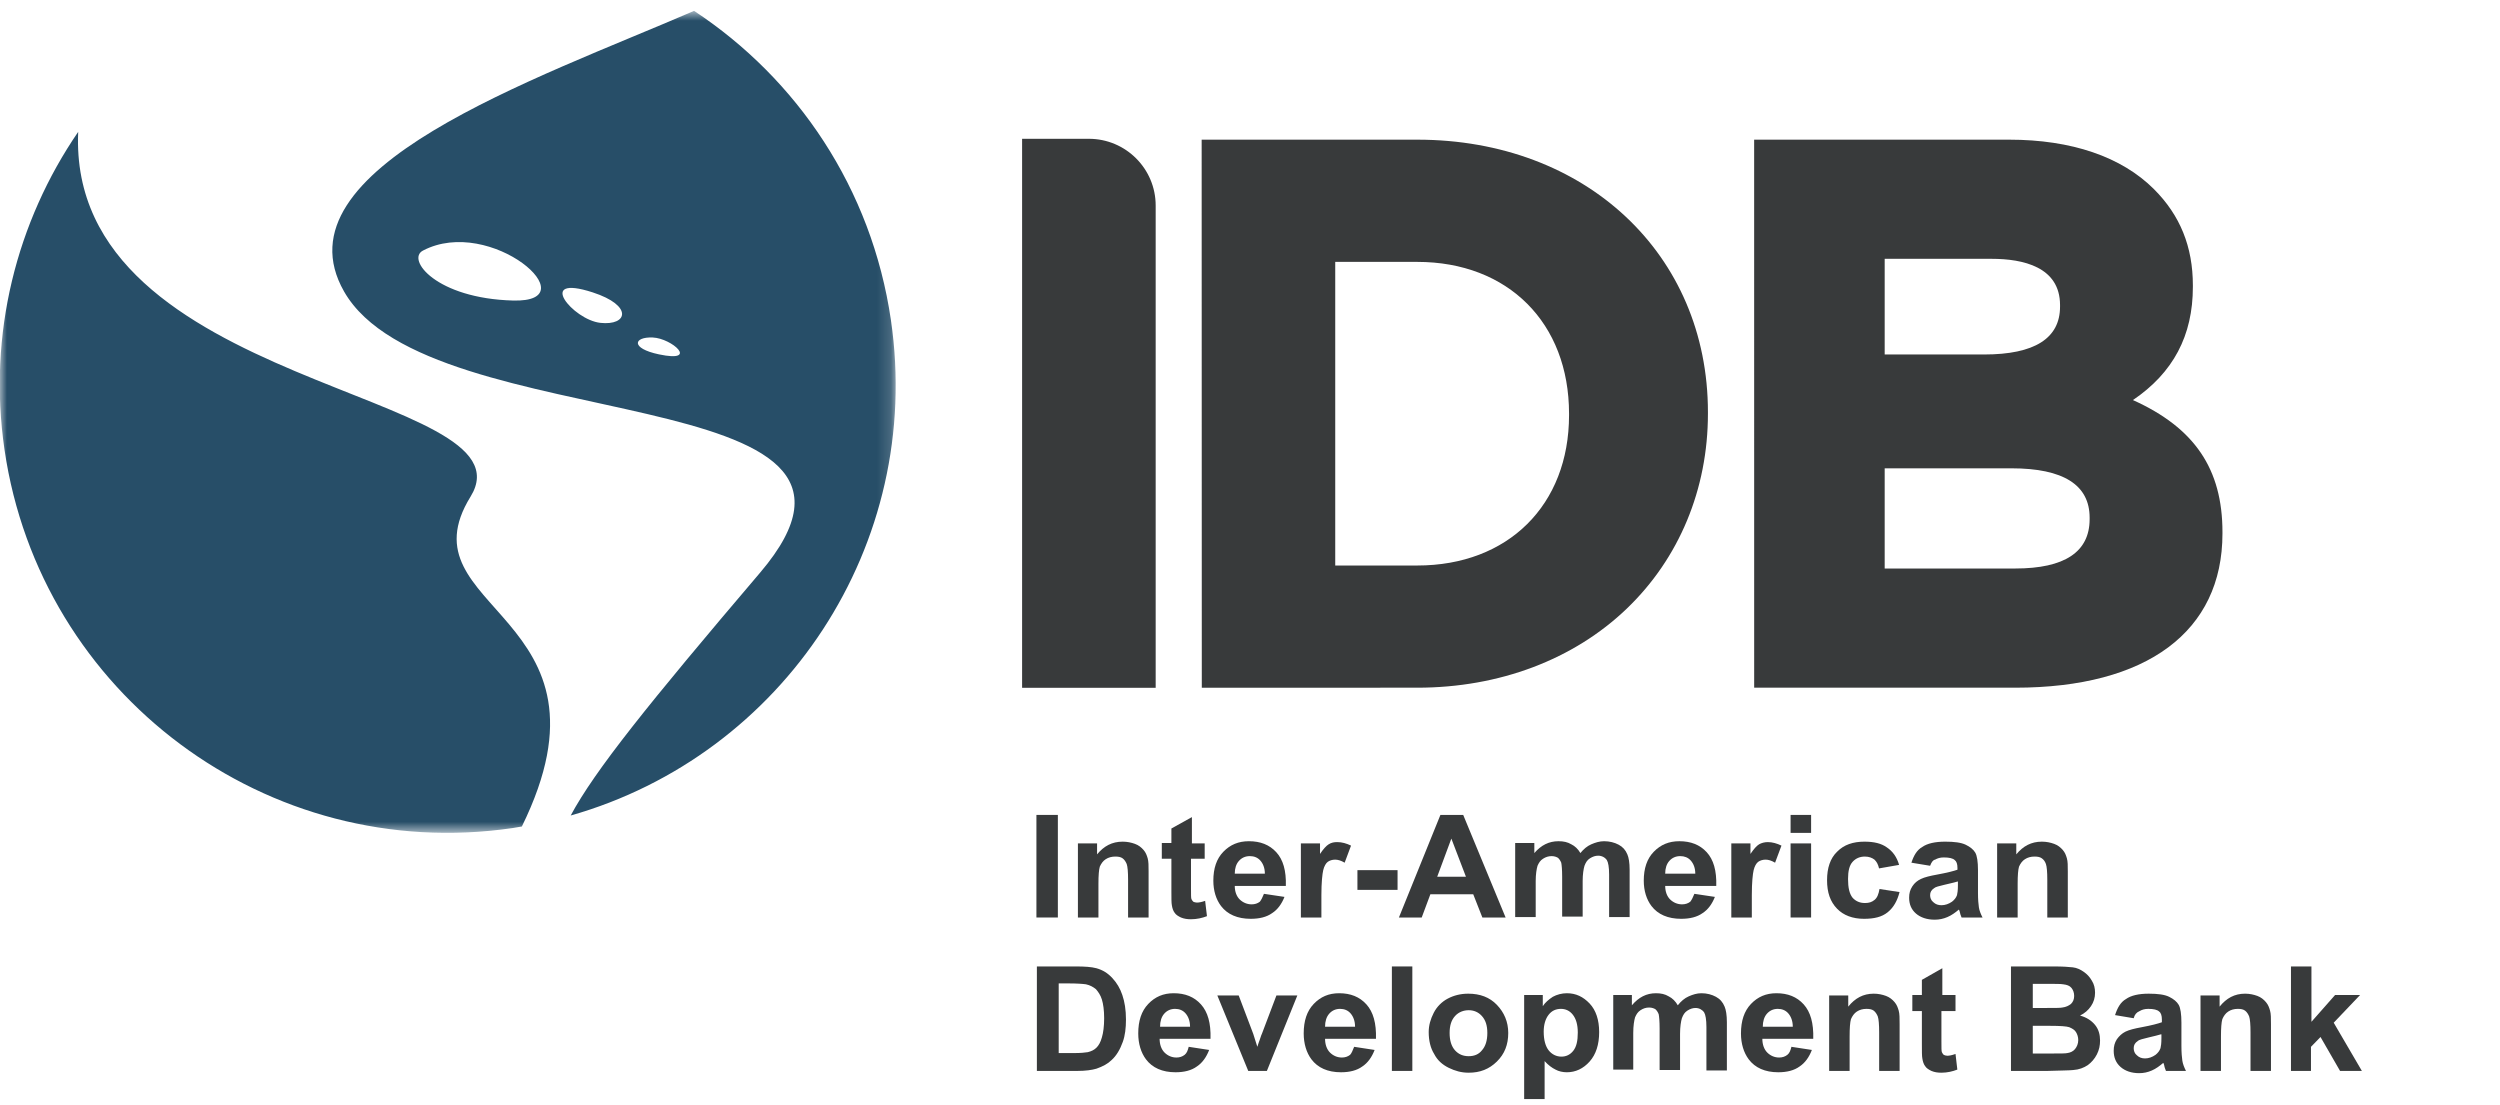 <svg width="181" height="80" viewBox="0 0 181 80" fill="none" xmlns="http://www.w3.org/2000/svg">
<path fill-rule="evenodd" clip-rule="evenodd" d="M154.424 28.965C157.342 26.988 158.764 24.299 158.764 20.774V20.663C158.764 17.868 157.843 15.589 155.948 13.696C153.603 11.351 149.978 10.112 145.465 10.112H127L127.002 49.789H145.904C155.437 49.789 160.906 45.722 160.906 38.632V38.524C160.906 33.964 158.897 30.978 154.424 28.965ZM145.904 41.16H136.451V33.906H145.629C149.384 33.906 151.289 35.108 151.289 37.479V37.589C151.289 39.96 149.478 41.16 145.904 41.16ZM136.451 25.665V18.739H144.201C146.458 18.739 149.147 19.32 149.147 22.091V22.201C149.147 24.499 147.297 25.665 143.65 25.665H136.451Z" fill="#383A3B"/>
<path fill-rule="evenodd" clip-rule="evenodd" d="M78.833 10.049C81.504 10.049 83.671 12.214 83.671 14.884V49.797H74V10.048L78.833 10.049Z" fill="#383A3B"/>
<path fill-rule="evenodd" clip-rule="evenodd" d="M102.608 10.112H87L87.01 49.791L102.608 49.789C108.546 49.789 113.933 47.755 117.781 44.063C121.57 40.428 123.654 35.414 123.654 29.95V29.839C123.654 18.409 114.801 10.112 102.608 10.112ZM113.599 29.95V30.06C113.599 36.568 109.182 40.943 102.608 40.943H96.671V18.961H102.608C109.182 18.961 113.599 23.376 113.599 29.95Z" fill="#383A3B"/>
<mask id="mask0_3_1628" style="mask-type:alpha" maskUnits="userSpaceOnUse" x="0" y="0" width="65" height="61">
<path fill-rule="evenodd" clip-rule="evenodd" d="M0 0.787H64.849V60.298H0V0.787Z" fill="white"/>
</mask>
<g mask="url(#mask0_3_1628)">
<path fill-rule="evenodd" clip-rule="evenodd" d="M34.068 35.957C28.953 44.239 45.384 44.364 37.782 59.839C37.559 59.876 37.338 59.919 37.11 59.952C19.39 62.546 2.922 50.284 0.327 32.562C-0.901 24.159 1.214 16.039 5.661 9.546C4.834 28.246 38.845 28.226 34.068 35.957ZM41.318 59.043C43.069 55.785 46.882 51.035 55.033 41.459C67.222 27.136 31.101 31.946 24.911 21.106C19.813 12.175 38.786 5.756 50.25 0.787C57.703 5.699 63.11 13.643 64.502 23.17C66.886 39.449 56.726 54.661 41.318 59.043ZM30.618 18.144C29.402 18.783 31.578 21.608 37.146 21.759C42.715 21.913 35.536 15.562 30.618 18.144ZM42.905 21.166C38.732 19.815 41.478 23.154 43.464 23.375C45.448 23.594 45.862 22.124 42.905 21.166ZM47.26 24.435C45.872 24.377 45.624 25.216 47.708 25.656C50.652 26.278 48.648 24.493 47.26 24.435Z" fill="#274E68"/>
</g>
<path d="M75.037 66.427V59H76.589V66.427H75.037Z" fill="#383A3B"/>
<path d="M83.158 66.427H81.673V63.697C81.673 63.126 81.64 62.745 81.574 62.555C81.508 62.396 81.409 62.237 81.276 62.142C81.144 62.047 80.979 62.015 80.748 62.015C80.484 62.015 80.253 62.078 80.055 62.206C79.857 62.333 79.725 62.523 79.626 62.745C79.56 62.967 79.527 63.38 79.527 63.983V66.427H78.041V61.063H79.428V61.856C79.923 61.253 80.517 60.936 81.276 60.936C81.607 60.936 81.904 60.999 82.168 61.095C82.432 61.19 82.63 61.349 82.795 61.539C82.96 61.729 83.026 61.92 83.092 62.142C83.158 62.364 83.158 62.682 83.158 63.094V66.427ZM87.219 61.031V62.174H86.228V64.332C86.228 64.776 86.228 65.03 86.261 65.094C86.294 65.157 86.327 65.221 86.393 65.284C86.459 65.316 86.558 65.347 86.657 65.347C86.789 65.347 86.987 65.316 87.252 65.221L87.384 66.331C87.053 66.458 86.657 66.554 86.228 66.554C85.964 66.554 85.733 66.522 85.502 66.427C85.304 66.331 85.139 66.236 85.04 66.078C84.941 65.951 84.875 65.76 84.842 65.538C84.809 65.379 84.809 65.03 84.809 64.522V62.174H84.115V61.031H84.809V59.984L86.294 59.159V61.063H87.219V61.031ZM91.51 64.713L92.996 64.935C92.797 65.443 92.5 65.855 92.104 66.109C91.708 66.395 91.18 66.522 90.553 66.522C89.595 66.522 88.869 66.204 88.407 65.601C88.044 65.125 87.846 64.491 87.846 63.761C87.846 62.872 88.077 62.174 88.572 61.666C89.067 61.158 89.661 60.904 90.421 60.904C91.246 60.904 91.906 61.158 92.401 61.698C92.897 62.237 93.128 63.031 93.095 64.141H89.397C89.397 64.554 89.529 64.903 89.76 65.125C89.992 65.347 90.289 65.475 90.619 65.475C90.85 65.475 91.048 65.411 91.213 65.284C91.312 65.157 91.411 64.967 91.51 64.713ZM91.576 63.253C91.576 62.84 91.444 62.523 91.246 62.301C91.048 62.078 90.784 61.983 90.487 61.983C90.157 61.983 89.892 62.11 89.695 62.333C89.496 62.555 89.397 62.872 89.397 63.253H91.576ZM95.669 66.427H94.184V61.063H95.57V61.825C95.802 61.475 96.033 61.222 96.198 61.126C96.396 60.999 96.594 60.968 96.825 60.968C97.155 60.968 97.485 61.063 97.815 61.222L97.353 62.459C97.089 62.301 96.858 62.237 96.66 62.237C96.462 62.237 96.264 62.301 96.132 62.396C96 62.491 95.868 62.713 95.802 62.999C95.736 63.285 95.669 63.888 95.669 64.808V66.427Z" fill="#383A3B"/>
<path d="M98.278 64.427V62.999H101.183V64.427H98.278Z" fill="#383A3B"/>
<path d="M111.086 61.031H109.732H109.699V66.395H111.185V63.792C111.185 63.285 111.251 62.904 111.317 62.682C111.416 62.459 111.515 62.301 111.713 62.174C111.911 62.047 112.109 61.983 112.34 61.983C112.538 61.983 112.703 62.047 112.802 62.11C112.901 62.206 112.968 62.301 113.034 62.459C113.067 62.618 113.1 62.967 113.1 63.475V66.363H114.585V63.792C114.585 63.285 114.651 62.904 114.717 62.682C114.816 62.428 114.915 62.269 115.113 62.142C115.311 62.015 115.509 61.952 115.707 61.952C115.972 61.952 116.203 62.078 116.335 62.269C116.434 62.428 116.5 62.777 116.5 63.316V66.395H117.985V62.967C117.985 62.459 117.919 62.078 117.82 61.856C117.688 61.539 117.49 61.317 117.193 61.158C116.896 60.999 116.533 60.904 116.137 60.904C115.806 60.904 115.509 60.999 115.212 61.126C114.915 61.253 114.651 61.475 114.42 61.761C114.255 61.475 114.024 61.253 113.76 61.126C113.496 60.968 113.199 60.904 112.835 60.904C112.142 60.904 111.581 61.19 111.086 61.761V61.031Z" fill="#383A3B"/>
<path d="M125.347 66.427H126.832V64.808C126.832 63.888 126.898 63.285 126.964 62.999C127.03 62.713 127.162 62.491 127.294 62.396C127.427 62.301 127.625 62.237 127.823 62.237C128.021 62.237 128.252 62.301 128.516 62.459L128.978 61.222C128.648 61.063 128.318 60.968 127.988 60.968C127.757 60.968 127.526 61.031 127.361 61.126C127.195 61.222 126.964 61.475 126.733 61.825V61.063H125.347V66.427Z" fill="#383A3B"/>
<path d="M129.638 59V60.301H131.124V59H129.638Z" fill="#383A3B"/>
<path d="M129.638 61.063V66.427H131.124V61.063H129.638Z" fill="#383A3B"/>
<path d="M136.043 62.872L137.495 62.618C137.33 62.047 137.033 61.634 136.604 61.349C136.208 61.063 135.679 60.936 134.986 60.936C134.161 60.936 133.501 61.158 133.005 61.666C132.51 62.142 132.279 62.84 132.279 63.729C132.279 64.618 132.51 65.284 133.005 65.792C133.468 66.268 134.128 66.522 134.953 66.522C135.679 66.522 136.241 66.395 136.67 66.046C137.099 65.697 137.363 65.221 137.528 64.586L136.076 64.364C136.009 64.745 135.91 64.998 135.712 65.157C135.514 65.316 135.316 65.379 135.019 65.379C134.656 65.379 134.359 65.252 134.128 64.998C133.897 64.713 133.798 64.268 133.798 63.634C133.798 63.062 133.897 62.65 134.128 62.396C134.359 62.142 134.656 62.015 135.019 62.015C135.316 62.015 135.547 62.11 135.712 62.237C135.877 62.396 135.976 62.586 136.043 62.872Z" fill="#383A3B"/>
<path d="M148.224 66.427H149.709V63.094C149.709 62.682 149.709 62.364 149.643 62.142C149.577 61.92 149.511 61.729 149.346 61.539C149.181 61.349 148.983 61.19 148.719 61.095C148.455 60.999 148.158 60.936 147.828 60.936C147.068 60.936 146.474 61.253 145.979 61.856V61.063H144.592V66.427H146.078V63.983C146.078 63.38 146.111 62.967 146.177 62.745C146.276 62.523 146.408 62.332 146.606 62.206C146.804 62.078 147.035 62.015 147.299 62.015C147.53 62.015 147.696 62.047 147.828 62.142C147.96 62.237 148.059 62.364 148.125 62.555C148.191 62.745 148.224 63.126 148.224 63.697V66.427Z" fill="#383A3B"/>
<path fill-rule="evenodd" clip-rule="evenodd" d="M109.006 66.427H107.323L106.662 64.745H103.559L102.932 66.427H101.281L104.286 59H105.936L109.006 66.427ZM105.078 60.714L106.134 63.475H104.054L105.078 60.714Z" fill="#383A3B"/>
<path fill-rule="evenodd" clip-rule="evenodd" d="M122.673 64.713L124.158 64.935C123.96 65.443 123.663 65.855 123.267 66.109C122.871 66.395 122.343 66.522 121.716 66.522C120.758 66.522 120.032 66.204 119.57 65.601C119.207 65.125 119.009 64.491 119.009 63.761C119.009 62.872 119.24 62.174 119.735 61.666C120.23 61.158 120.824 60.904 121.584 60.904C122.409 60.904 123.069 61.158 123.564 61.698C124.059 62.237 124.29 63.031 124.257 64.141H120.56C120.56 64.554 120.692 64.903 120.923 65.125C121.154 65.347 121.451 65.475 121.782 65.475C122.013 65.475 122.211 65.411 122.376 65.284C122.475 65.157 122.574 64.967 122.673 64.713ZM122.409 62.301C122.607 62.523 122.739 62.84 122.739 63.253H120.56C120.56 62.872 120.659 62.555 120.857 62.332C121.055 62.11 121.319 61.983 121.65 61.983C121.947 61.983 122.211 62.078 122.409 62.301Z" fill="#383A3B"/>
<path fill-rule="evenodd" clip-rule="evenodd" d="M139.74 62.682L138.386 62.459C138.551 61.952 138.782 61.539 139.179 61.317C139.542 61.063 140.103 60.936 140.829 60.936C141.489 60.936 141.985 60.999 142.315 61.158C142.645 61.317 142.876 61.507 143.008 61.729C143.14 61.952 143.206 62.396 143.206 62.999V64.649C143.206 65.125 143.239 65.475 143.272 65.697C143.305 65.919 143.404 66.173 143.536 66.427H142.018C142.009 66.402 141.998 66.376 141.987 66.346C141.953 66.262 141.91 66.155 141.886 66.014C141.876 65.986 141.869 65.964 141.863 65.945C141.85 65.9 141.843 65.878 141.82 65.855C141.555 66.078 141.291 66.268 140.994 66.395C140.697 66.522 140.4 66.585 140.07 66.585C139.509 66.585 139.047 66.427 138.716 66.141C138.386 65.855 138.221 65.475 138.221 64.998C138.221 64.681 138.287 64.427 138.452 64.173C138.617 63.919 138.815 63.761 139.08 63.634C139.344 63.507 139.74 63.411 140.268 63.316C140.961 63.189 141.456 63.062 141.72 62.967V62.84C141.72 62.555 141.654 62.364 141.522 62.269C141.39 62.142 141.126 62.078 140.73 62.078C140.466 62.078 140.268 62.142 140.103 62.237C139.938 62.269 139.839 62.428 139.74 62.682ZM141.126 63.976C141.377 63.917 141.575 63.871 141.72 63.824H141.753V64.11C141.753 64.459 141.72 64.681 141.687 64.808C141.621 64.998 141.489 65.157 141.324 65.284C141.093 65.443 140.829 65.538 140.565 65.538C140.334 65.538 140.136 65.475 139.971 65.316C139.806 65.189 139.74 64.998 139.74 64.808C139.74 64.586 139.839 64.427 140.037 64.3C140.127 64.214 140.379 64.154 140.721 64.072C140.756 64.064 140.792 64.055 140.829 64.046C140.935 64.021 141.034 63.998 141.126 63.976Z" fill="#383A3B"/>
<path d="M75.07 69.971H77.9C78.526 69.971 79.019 70.003 79.381 70.1C79.842 70.229 80.204 70.456 80.533 70.811C80.862 71.167 81.093 71.555 81.257 72.04C81.422 72.524 81.52 73.106 81.52 73.817C81.52 74.432 81.454 74.981 81.29 75.434C81.093 75.983 80.829 76.436 80.467 76.759C80.204 77.018 79.842 77.212 79.381 77.373C79.052 77.47 78.591 77.535 77.999 77.535H75.07V69.971ZM76.65 71.231V76.242H77.802C78.23 76.242 78.558 76.21 78.756 76.177C79.019 76.112 79.217 76.016 79.381 75.854C79.546 75.692 79.677 75.466 79.776 75.11C79.875 74.787 79.941 74.302 79.941 73.72C79.941 73.139 79.875 72.686 79.776 72.363C79.677 72.04 79.513 71.813 79.348 71.619C79.151 71.458 78.921 71.328 78.624 71.264C78.394 71.231 77.966 71.199 77.341 71.199H76.65V71.231ZM86.062 75.789L87.543 76.016C87.345 76.533 87.049 76.953 86.654 77.212C86.259 77.502 85.733 77.632 85.107 77.632C84.153 77.632 83.429 77.309 82.968 76.694C82.606 76.21 82.409 75.563 82.409 74.82C82.409 73.914 82.639 73.203 83.133 72.686C83.626 72.169 84.219 71.91 84.976 71.91C85.799 71.91 86.457 72.169 86.95 72.718C87.444 73.268 87.674 74.076 87.641 75.207H83.956C83.956 75.628 84.087 75.983 84.318 76.21C84.548 76.436 84.844 76.565 85.173 76.565C85.404 76.565 85.601 76.5 85.766 76.371C85.93 76.242 85.996 76.048 86.062 75.789ZM86.16 74.335C86.16 73.914 86.029 73.591 85.831 73.365C85.634 73.139 85.371 73.042 85.075 73.042C84.745 73.042 84.482 73.171 84.285 73.397C84.087 73.624 83.989 73.947 83.989 74.335H86.16ZM90.373 77.535L88.135 72.072H89.682L90.735 74.852L91.031 75.789C91.097 75.563 91.163 75.401 91.196 75.304C91.261 75.143 91.294 74.981 91.36 74.852L92.413 72.072H93.927L91.722 77.535H90.373ZM98.041 75.789L99.522 76.016C99.324 76.533 99.028 76.953 98.633 77.212C98.238 77.502 97.712 77.632 97.086 77.632C96.132 77.632 95.408 77.309 94.947 76.694C94.585 76.21 94.388 75.563 94.388 74.82C94.388 73.914 94.618 73.203 95.112 72.686C95.605 72.169 96.198 71.91 96.955 71.91C97.777 71.91 98.436 72.169 98.929 72.718C99.423 73.268 99.653 74.076 99.62 75.207H95.934C95.934 75.628 96.066 75.983 96.296 76.21C96.527 76.436 96.823 76.565 97.152 76.565C97.382 76.565 97.58 76.5 97.745 76.371C97.843 76.274 97.942 76.048 98.041 75.789ZM98.106 74.335C98.106 73.914 97.975 73.591 97.777 73.365C97.58 73.139 97.317 73.042 97.02 73.042C96.691 73.042 96.428 73.171 96.231 73.397C96.033 73.624 95.934 73.947 95.934 74.335H98.106Z" fill="#383A3B"/>
<path d="M100.772 77.535V69.971H102.253V77.535H100.772Z" fill="#383A3B"/>
<path d="M103.438 74.722C103.438 74.238 103.569 73.785 103.8 73.332C104.03 72.88 104.392 72.524 104.82 72.298C105.248 72.072 105.741 71.942 106.301 71.942C107.156 71.942 107.848 72.201 108.374 72.751C108.901 73.3 109.197 73.979 109.197 74.787C109.197 75.628 108.934 76.306 108.374 76.856C107.815 77.406 107.156 77.664 106.334 77.664C105.807 77.664 105.346 77.535 104.886 77.309C104.425 77.082 104.063 76.759 103.833 76.306C103.569 75.886 103.438 75.337 103.438 74.722ZM104.952 74.787C104.952 75.337 105.083 75.757 105.346 76.048C105.61 76.339 105.939 76.468 106.334 76.468C106.729 76.468 107.058 76.339 107.288 76.048C107.551 75.757 107.683 75.337 107.683 74.787C107.683 74.238 107.551 73.85 107.288 73.559C107.025 73.268 106.696 73.139 106.334 73.139C105.972 73.139 105.61 73.268 105.346 73.559C105.083 73.85 104.952 74.238 104.952 74.787ZM110.316 72.04H111.698V72.848C111.862 72.589 112.126 72.363 112.422 72.169C112.718 72.007 113.08 71.91 113.442 71.91C114.1 71.91 114.627 72.169 115.088 72.654C115.548 73.139 115.779 73.85 115.779 74.722C115.779 75.628 115.548 76.339 115.088 76.856C114.627 77.373 114.067 77.632 113.442 77.632C113.146 77.632 112.85 77.567 112.619 77.438C112.356 77.309 112.093 77.115 111.83 76.824V79.571H110.349V72.04H110.316ZM111.764 74.69C111.764 75.304 111.895 75.757 112.126 76.048C112.356 76.339 112.685 76.5 113.047 76.5C113.376 76.5 113.672 76.371 113.903 76.08C114.133 75.789 114.232 75.369 114.232 74.755C114.232 74.173 114.1 73.753 113.87 73.462C113.64 73.171 113.343 73.042 113.014 73.042C112.652 73.042 112.356 73.171 112.126 73.462C111.895 73.753 111.764 74.173 111.764 74.69ZM116.799 72.04H118.148V72.783C118.642 72.201 119.201 71.91 119.892 71.91C120.254 71.91 120.55 71.975 120.814 72.136C121.077 72.266 121.307 72.492 121.472 72.783C121.702 72.492 121.966 72.266 122.262 72.136C122.558 72.007 122.854 71.91 123.183 71.91C123.578 71.91 123.94 72.007 124.236 72.169C124.532 72.331 124.73 72.557 124.862 72.88C124.96 73.106 125.026 73.494 125.026 74.011V77.502H123.545V74.367C123.545 73.817 123.479 73.462 123.381 73.3C123.249 73.106 123.019 72.977 122.755 72.977C122.558 72.977 122.36 73.042 122.163 73.171C121.966 73.3 121.867 73.462 121.768 73.72C121.702 73.947 121.636 74.335 121.636 74.852V77.47H120.156V74.464C120.156 73.947 120.123 73.591 120.09 73.43C120.024 73.268 119.958 73.171 119.859 73.074C119.761 73.009 119.596 72.945 119.399 72.945C119.168 72.945 118.971 73.009 118.773 73.139C118.576 73.268 118.477 73.43 118.378 73.656C118.313 73.882 118.247 74.27 118.247 74.787V77.438H116.799V72.04ZM129.699 75.789L131.18 76.016C130.983 76.533 130.686 76.953 130.292 77.212C129.897 77.502 129.37 77.632 128.745 77.632C127.79 77.632 127.066 77.309 126.606 76.694C126.244 76.21 126.046 75.563 126.046 74.82C126.046 73.914 126.277 73.203 126.77 72.686C127.264 72.169 127.856 71.91 128.613 71.91C129.436 71.91 130.094 72.169 130.588 72.718C131.081 73.268 131.312 74.076 131.279 75.207H127.593C127.593 75.628 127.725 75.983 127.955 76.21C128.185 76.436 128.482 76.565 128.811 76.565C129.041 76.565 129.238 76.5 129.403 76.371C129.568 76.242 129.633 76.048 129.699 75.789ZM129.798 74.335C129.798 73.914 129.666 73.591 129.469 73.365C129.271 73.139 129.008 73.042 128.712 73.042C128.383 73.042 128.12 73.171 127.922 73.397C127.725 73.624 127.626 73.947 127.626 74.335H129.798ZM137.532 77.535H136.051V74.755C136.051 74.173 136.018 73.785 135.952 73.591C135.886 73.43 135.787 73.268 135.656 73.171C135.524 73.074 135.36 73.042 135.129 73.042C134.866 73.042 134.636 73.106 134.438 73.236C134.241 73.365 134.109 73.559 134.01 73.785C133.944 74.011 133.912 74.432 133.912 75.046V77.535H132.431V72.072H133.813V72.88C134.306 72.266 134.899 71.942 135.656 71.942C135.985 71.942 136.281 72.007 136.544 72.104C136.808 72.201 137.005 72.363 137.17 72.557C137.334 72.751 137.4 72.945 137.466 73.171C137.532 73.397 137.532 73.72 137.532 74.141V77.535ZM141.579 72.04V73.203H140.559V75.401C140.559 75.854 140.559 76.112 140.592 76.177C140.625 76.242 140.658 76.306 140.724 76.371C140.79 76.403 140.888 76.436 140.987 76.436C141.119 76.436 141.316 76.403 141.579 76.306L141.711 77.438C141.382 77.567 140.987 77.664 140.559 77.664C140.296 77.664 140.066 77.632 139.835 77.535C139.638 77.438 139.473 77.341 139.374 77.179C139.276 77.05 139.21 76.856 139.177 76.63C139.144 76.468 139.144 76.112 139.144 75.595V73.203H138.453V72.04H139.144V70.941L140.625 70.1V72.04H141.579ZM145.627 69.971H148.721C149.346 69.971 149.774 70.003 150.07 70.035C150.366 70.068 150.629 70.197 150.86 70.359C151.09 70.52 151.287 70.714 151.452 71.005C151.617 71.264 151.682 71.555 151.682 71.878C151.682 72.234 151.584 72.557 151.386 72.848C151.189 73.139 150.925 73.365 150.596 73.526C151.057 73.656 151.419 73.882 151.682 74.205C151.946 74.529 152.044 74.916 152.044 75.337C152.044 75.692 151.979 76.016 151.814 76.339C151.649 76.662 151.419 76.921 151.156 77.115C150.86 77.309 150.531 77.438 150.103 77.47C149.84 77.502 149.214 77.502 148.227 77.535H145.594V69.971H145.627ZM147.174 71.231V72.977H148.194C148.786 72.977 149.181 72.977 149.313 72.945C149.576 72.912 149.774 72.815 149.938 72.686C150.103 72.524 150.169 72.331 150.169 72.104C150.169 71.878 150.103 71.684 149.971 71.522C149.839 71.361 149.642 71.296 149.379 71.264C149.214 71.231 148.786 71.231 148.062 71.231H147.174ZM147.174 74.238V76.274H148.622C149.181 76.274 149.543 76.274 149.675 76.242C149.905 76.21 150.103 76.112 150.234 75.951C150.366 75.789 150.465 75.563 150.465 75.304C150.465 75.078 150.399 74.884 150.3 74.722C150.201 74.561 150.037 74.464 149.807 74.367C149.609 74.302 149.148 74.27 148.424 74.27H147.174V74.238ZM154.48 73.72L153.13 73.494C153.295 72.977 153.525 72.557 153.92 72.331C154.282 72.072 154.842 71.942 155.566 71.942C156.224 71.942 156.717 72.007 157.047 72.169C157.376 72.331 157.606 72.524 157.738 72.751C157.869 72.977 157.935 73.43 157.935 74.044V75.725C157.935 76.21 157.968 76.565 158.001 76.791C158.034 77.018 158.133 77.276 158.264 77.535H156.816C156.783 77.438 156.717 77.309 156.685 77.115C156.652 77.018 156.652 76.985 156.619 76.953C156.355 77.179 156.092 77.373 155.796 77.502C155.5 77.632 155.204 77.697 154.875 77.697C154.315 77.697 153.854 77.535 153.525 77.244C153.196 76.953 153.032 76.565 153.032 76.08C153.032 75.757 153.097 75.498 153.262 75.24C153.427 75.013 153.624 74.82 153.887 74.69C154.151 74.561 154.545 74.464 155.072 74.367C155.763 74.238 156.257 74.108 156.52 74.011V73.817C156.52 73.526 156.454 73.332 156.323 73.236C156.191 73.106 155.928 73.042 155.533 73.042C155.269 73.042 155.072 73.106 154.907 73.203C154.677 73.3 154.545 73.462 154.48 73.72ZM156.454 74.884C156.257 74.949 155.961 75.013 155.566 75.11C155.171 75.207 154.875 75.272 154.776 75.369C154.578 75.498 154.48 75.66 154.48 75.886C154.48 76.08 154.545 76.274 154.71 76.403C154.875 76.565 155.072 76.63 155.302 76.63C155.566 76.63 155.829 76.533 156.059 76.371C156.224 76.242 156.355 76.08 156.421 75.886C156.454 75.757 156.487 75.531 156.487 75.175V74.884H156.454ZM164.418 77.535H162.937V74.755C162.937 74.173 162.904 73.785 162.839 73.591C162.773 73.43 162.674 73.268 162.542 73.171C162.411 73.074 162.246 73.042 162.016 73.042C161.753 73.042 161.522 73.106 161.325 73.236C161.127 73.365 160.996 73.559 160.897 73.785C160.831 74.011 160.798 74.432 160.798 75.046V77.535H159.317V72.072H160.699V72.88C161.193 72.266 161.785 71.942 162.542 71.942C162.871 71.942 163.168 72.007 163.431 72.104C163.694 72.201 163.892 72.363 164.056 72.557C164.221 72.751 164.287 72.945 164.352 73.171C164.418 73.397 164.418 73.72 164.418 74.141V77.535Z" fill="#383A3B"/>
<path d="M165.866 77.535V69.971H167.348V73.979L169.059 72.039H170.869L168.96 74.044L171 77.535H169.42L168.005 75.078L167.314 75.79V77.535H165.866Z" fill="#383A3B"/>
</svg>
